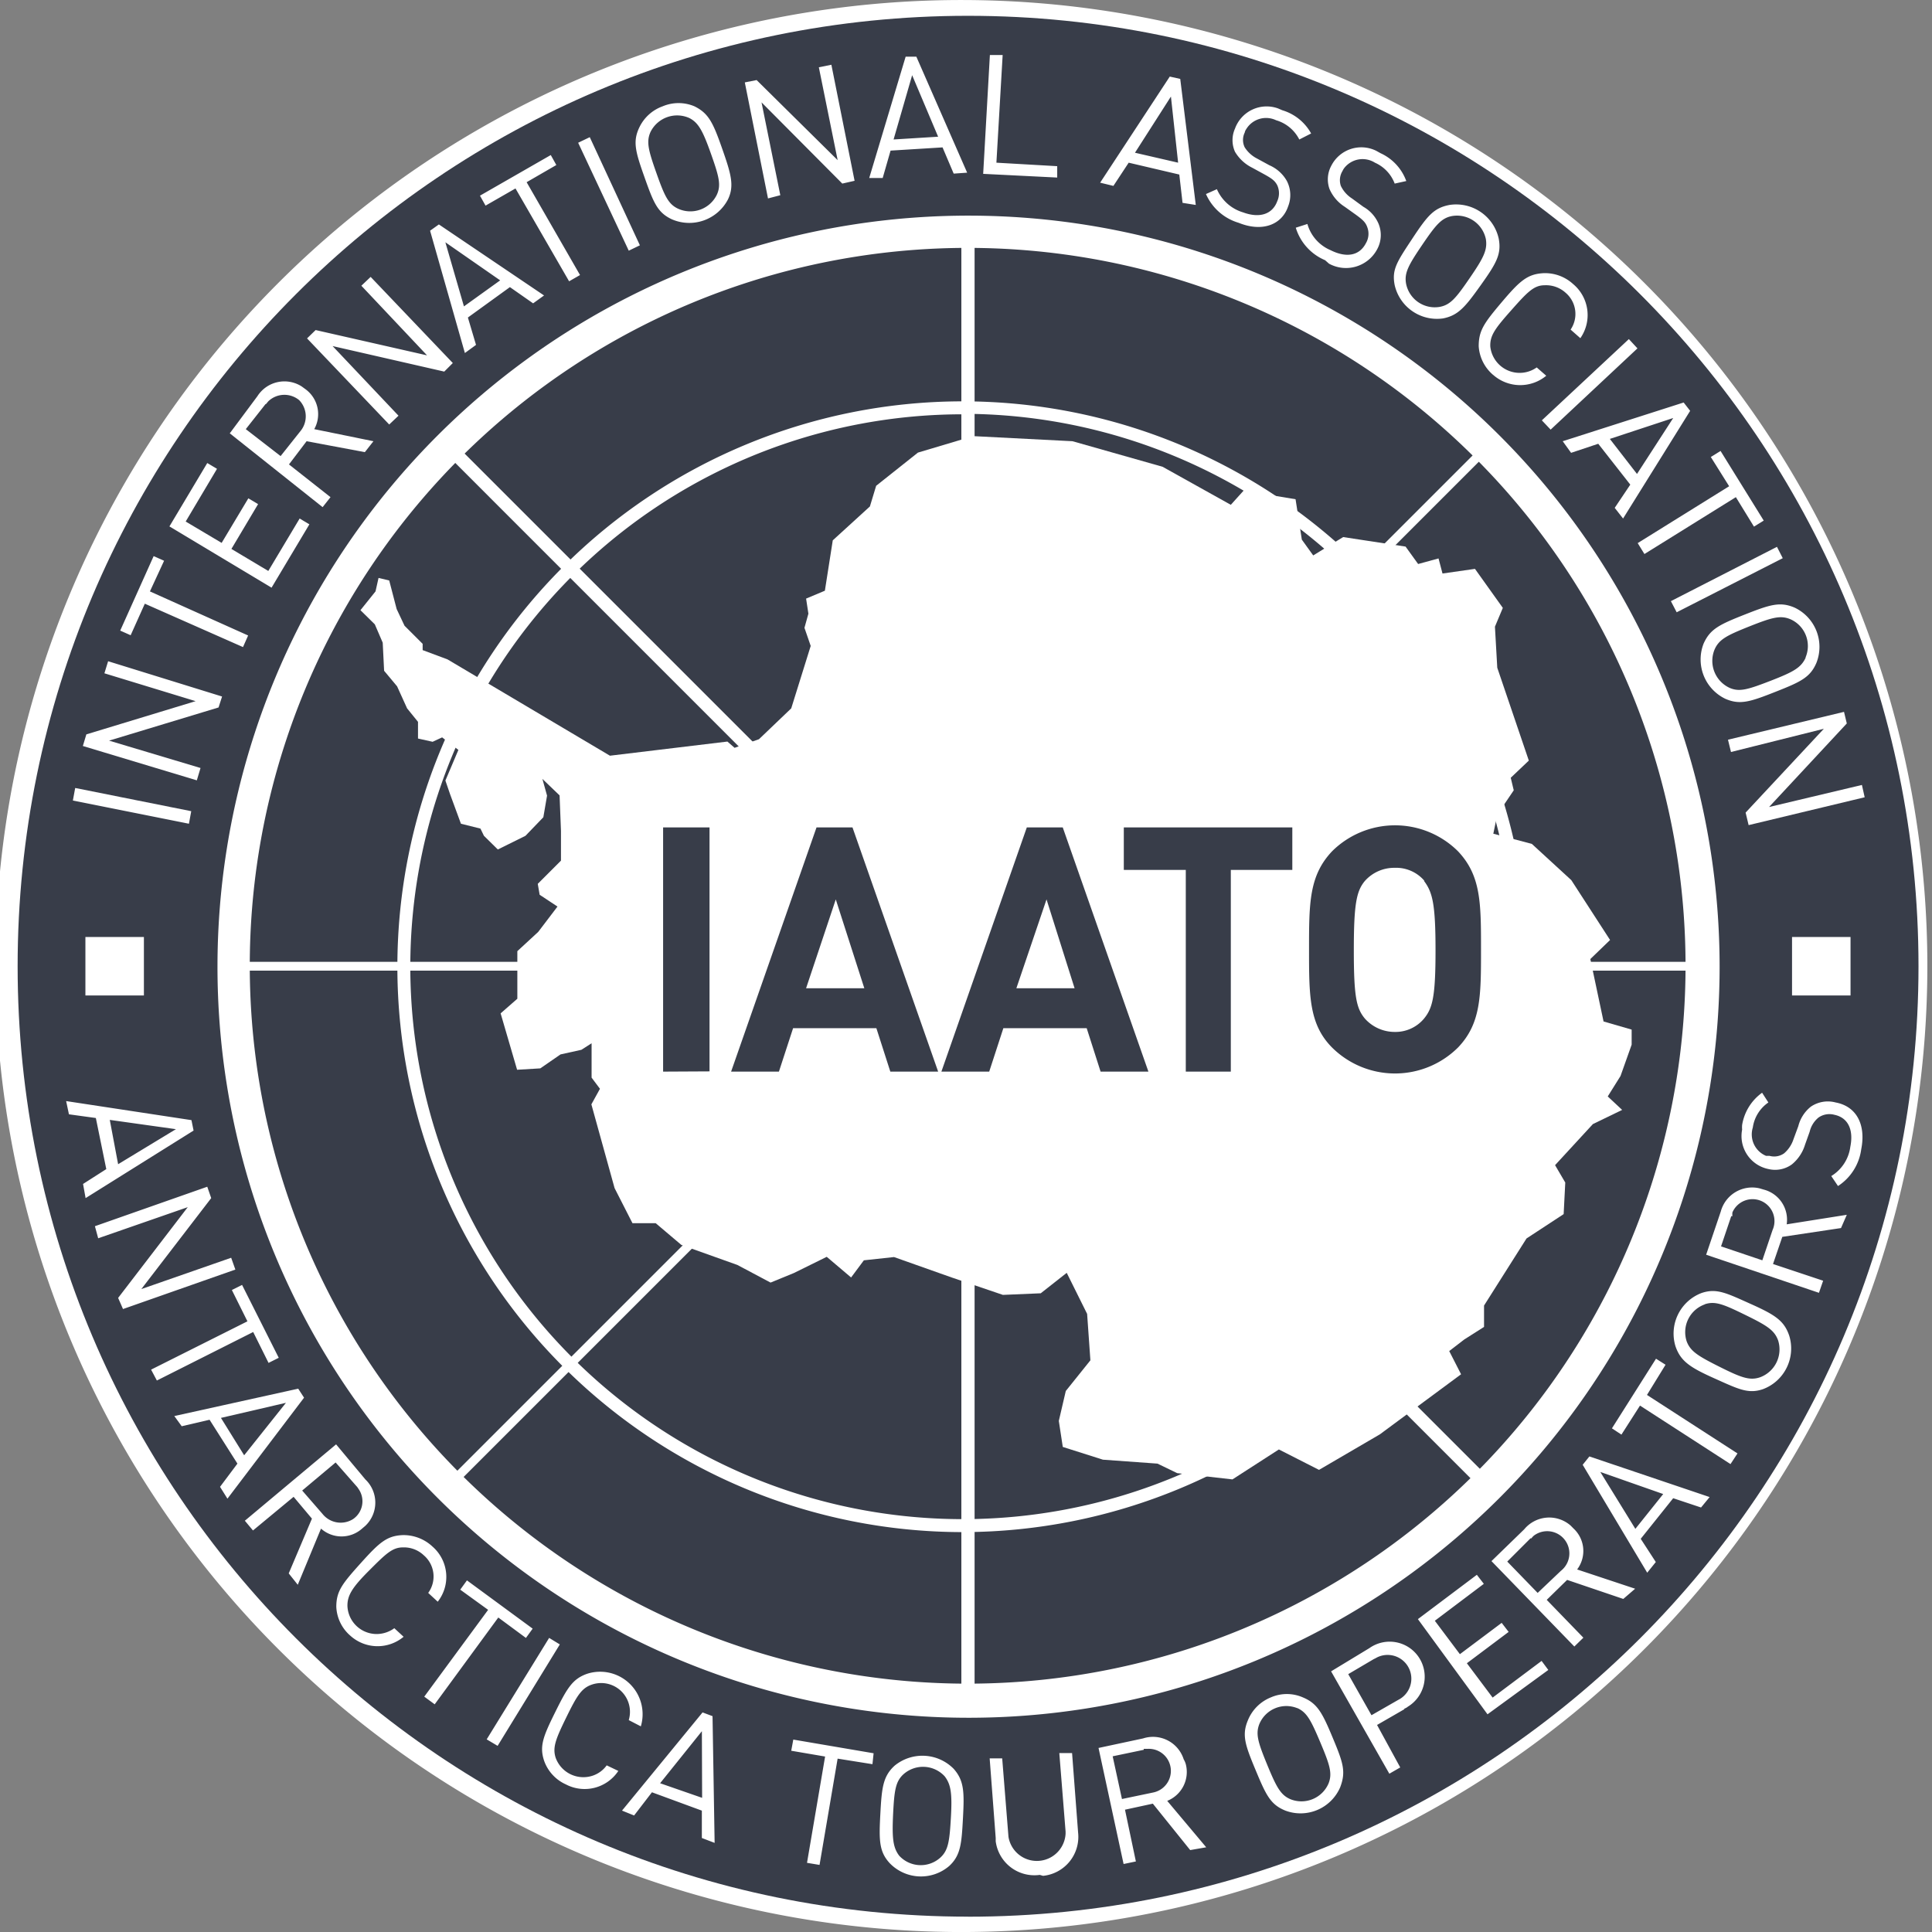 <svg width="72" height="72" viewBox="0 0 72 72" fill="none" xmlns="http://www.w3.org/2000/svg"><rect x="0" y="0" width="72" height="72" fill="#808080" stroke="none"/><path d="M36.077 71.43c19.563 0 35.42-15.86 35.42-35.421 0-19.563-15.857-35.42-35.42-35.42C16.515.588.657 16.445.657 36.008c0 19.562 15.858 35.42 35.42 35.42Z" fill="#fff"/><path d="M36.078 72A36 36 0 1 1 35.922.001 36 36 0 0 1 36.078 72Zm0-70.84a34.85 34.85 0 1 0 34.84 34.849 34.875 34.875 0 0 0-34.84-34.85Z" fill="#fff"/><path d="M36.077 71.43c19.563 0 35.42-15.86 35.42-35.421 0-19.563-15.857-35.42-35.42-35.42C16.515.588.657 16.445.657 36.008c0 19.562 15.858 35.42 35.42 35.42Z" fill="#383D49"/><path d="M36.069 63.766c15.33 0 27.757-12.428 27.757-27.757 0-15.33-12.427-27.757-27.757-27.757-15.33 0-27.757 12.427-27.757 27.757 0 15.33 12.427 27.757 27.757 27.757Z" fill="#383D49"/><path d="M36.078 9.238a26.753 26.753 0 1 1-.032 53.507 26.753 26.753 0 0 1 .032-53.507Zm0-.986a27.757 27.757 0 1 0-.018 55.513 27.757 27.757 0 0 0 .018-55.513ZM3.096 44.122l.865-.553-.389-1.904-1.003-.138-.104-.493 4.67.71.079.389L3.19 44.65l-.095-.528Zm3.46-2.041-2.465-.346.311 1.652 2.154-1.306Z" fill="#fff"/><path d="m4.402 48.37 2.595-3.383-3.338 1.16-.122-.45 4.187-1.471.147.424-2.604 3.39 3.348-1.167.156.44-4.187 1.471-.182-.415Zm5.034 1.27-3.59 1.808-.215-.406 3.59-1.8-.58-1.167.38-.19 1.367 2.716-.38.19-.572-1.15ZM8.2 55.41l.648-.865L7.81 52.91l-1.038.242-.276-.38 4.618-1.02.217.336-2.855 3.763-.276-.441Zm2.456-3.131-2.422.562.865 1.393 1.557-1.955Zm.104 6.357.865-2.041-.683-.813-1.514 1.254-.303-.363 3.4-2.846 1.09 1.306a1.193 1.193 0 0 1 0 1.73l-.122.104a1.15 1.15 0 0 1-1.53 0l-.866 2.093-.337-.424Zm2.508-3.27-.76-.864-1.246 1.046.752.865a.865.865 0 0 0 1.142.2.803.803 0 0 0 .199-1.134.55.55 0 0 0-.087-.112Zm-.216 5.588a1.506 1.506 0 0 1-.519-1.072c0-.588.225-.865.917-1.635.692-.77.969-1.012 1.557-1.038.414-.008.815.147 1.116.432a1.497 1.497 0 0 1 .19 2.05l-.355-.328a1.038 1.038 0 0 0-.164-1.401 1.073 1.073 0 0 0-.779-.295c-.397 0-.64.243-1.262.865-.623.623-.813.926-.805 1.324a1.09 1.09 0 0 0 1.142 1.038c.219-.011.43-.087.605-.216l.346.32a1.514 1.514 0 0 1-1.989-.044Zm5.518-.674-2.37 3.235-.389-.286 2.38-3.235-1.039-.752.25-.346 2.449 1.799-.251.346-1.03-.761Zm-.432 4.54 2.327-3.78.398.243-2.318 3.78-.407-.242Zm2.95 1.679a1.524 1.524 0 0 1-.805-.865c-.19-.554-.043-.917.407-1.825.45-.908.649-1.246 1.202-1.436a1.583 1.583 0 0 1 1.99 1.963l-.45-.233a1.073 1.073 0 0 0-1.375-1.323c-.381.13-.554.406-.952 1.22-.398.812-.519 1.124-.398 1.504a1.098 1.098 0 0 0 1.393.666c.205-.072.383-.204.51-.38l.433.207a1.505 1.505 0 0 1-1.955.502Zm5.068 1.998v-1.02l-1.86-.684-.665.865-.45-.182 3.001-3.659.372.139.078 4.723-.476-.182Zm0-3.979L24.6 66.456l1.566.544-.009-2.482Zm5.06 1.021-.674 3.961-.467-.078.674-3.961-1.262-.216.077-.416 2.993.51-.043.407-1.298-.207Zm4.144 4.013a1.617 1.617 0 0 1-2.206-.12c-.398-.433-.398-.866-.346-1.835.052-.968.095-1.4.536-1.799a1.635 1.635 0 0 1 2.197.121c.39.441.398.865.346 1.834-.052.969-.086 1.401-.527 1.8Zm-.156-3.356a1.098 1.098 0 0 0-1.531-.078c-.294.268-.346.588-.39 1.497-.043.908 0 1.237.226 1.54a1.09 1.09 0 0 0 1.53.077c.295-.268.347-.588.398-1.496.052-.909 0-1.237-.233-1.54Zm3.546 3.676a1.454 1.454 0 0 1-1.643-1.254v-.121l-.225-2.967h.467l.234 2.924a1.072 1.072 0 0 0 2.128-.113v-.086l-.234-2.924h.476l.225 2.967a1.46 1.46 0 0 1-1.306 1.609l-.122-.035Zm5.605-.925-1.392-1.73-1.038.225.406 1.929-.458.095-.934-4.325 1.66-.355a1.2 1.2 0 0 1 1.514.779c.034.056.06.118.078.181a1.159 1.159 0 0 1-.692 1.367l1.453 1.73-.597.104Zm-1.73-3.737-1.159.242.346 1.592 1.16-.242a.822.822 0 0 0-.208-1.627h-.139v.035Zm7.318 1.401a1.609 1.609 0 0 1-2.041.865c-.554-.225-.718-.57-1.107-1.505-.39-.934-.52-1.306-.294-1.85a1.547 1.547 0 0 1 .864-.866 1.488 1.488 0 0 1 1.185 0c.545.225.727.571 1.116 1.505.39.934.502 1.263.277 1.851Zm-1.591-2.95a1.09 1.09 0 0 0-1.42.589c-.146.372-.05.683.295 1.522.346.84.502 1.125.865 1.28a1.099 1.099 0 0 0 1.419-.588c.147-.372.051-.683-.303-1.522-.355-.84-.502-1.125-.865-1.289l.008.009Zm3.987.035-1.02.588.864 1.583-.406.234-2.171-3.815 1.427-.865a1.306 1.306 0 1 1 1.436 2.18.441.441 0 0 1-.139.078l.009.017Zm-1.124-1.877-.97.571.866 1.531.995-.57a.884.884 0 0 0-.788-1.584l-.095.052h-.008Zm4.22 2.068-2.594-3.547 2.197-1.652.26.337-1.826 1.376.934 1.245 1.557-1.167.26.337-1.557 1.168.96 1.28 1.825-1.367.25.337-2.266 1.653Zm5.061-4.299-2.094-.71-.76.744 1.366 1.41-.337.329-3.088-3.183 1.22-1.185a1.21 1.21 0 0 1 1.73-.139l.112.113a1.142 1.142 0 0 1 .13 1.522l2.162.718-.441.38Zm-3.46-2.258-.865.865 1.133 1.168.865-.822a.827.827 0 0 0-1.003-1.315.593.593 0 0 0-.096.104h-.034Zm6.357-1.15-1.038-.346-1.21 1.513.562.865-.32.398-2.405-4.022.25-.311 4.481 1.514-.32.389Zm-3.754-1.324 1.306 2.12 1.038-1.298-2.344-.822Zm1.739-2.871 3.373 2.18-.26.397-3.373-2.18-.692 1.082-.354-.234 1.643-2.595.355.225-.692 1.125Zm5.302-2.206a1.618 1.618 0 0 1-.977 1.99c-.554.19-.917 0-1.825-.407-.909-.407-1.246-.64-1.436-1.185a1.617 1.617 0 0 1 .969-1.99c.562-.19.925 0 1.833.407.909.407 1.246.623 1.436 1.185Zm-3.148-1.168a1.098 1.098 0 0 0-.675 1.376c.139.371.415.544 1.228.951.813.407 1.125.519 1.505.39a1.107 1.107 0 0 0 .675-1.376c-.138-.38-.415-.554-1.228-.951-.813-.398-1.116-.52-1.497-.398l-.008.008Zm5.077-2.845-2.188.328-.346 1.012 1.868.623-.156.45-4.204-1.419.545-1.609a1.211 1.211 0 0 1 1.445-.865l.147.044a1.16 1.16 0 0 1 .865 1.297l2.24-.355-.216.494Zm-4.091-.442-.38 1.125 1.539.519.38-1.125a.817.817 0 1 0-1.496-.657.864.864 0 0 0 0 .138h-.043Zm4.844-2.491a1.937 1.937 0 0 1-.865 1.367l-.251-.372a1.506 1.506 0 0 0 .71-1.09c.129-.64-.087-1.09-.598-1.194a.708.708 0 0 0-.588.104.97.97 0 0 0-.329.528l-.173.484a1.514 1.514 0 0 1-.493.736 1.064 1.064 0 0 1-.865.172 1.254 1.254 0 0 1-.986-1.47 1 1 0 0 1 0-.173 1.842 1.842 0 0 1 .744-1.202l.234.363a1.366 1.366 0 0 0-.58.934.865.865 0 0 0 .493 1.055h.13a.64.64 0 0 0 .545-.095c.16-.138.28-.317.346-.519l.182-.493a1.35 1.35 0 0 1 .467-.726 1.125 1.125 0 0 1 .925-.156c.787.147 1.133.84.952 1.747Zm-33.284-6.15a.683.683 0 1 1-.018-1.366.683.683 0 0 1 .018 1.366Z" fill="#fff"/><path d="M36.078 45.117a9.117 9.117 0 1 1-.017-18.234 9.117 9.117 0 0 1 .017 18.234Zm0-17.896a8.788 8.788 0 1 0-.018 17.576 8.788 8.788 0 0 0 .018-17.576Z" fill="#fff"/><path d="M35.879 57.097a21.07 21.07 0 1 1 21.07-21.088 21.097 21.097 0 0 1-21.07 21.088Zm0-41.657a20.587 20.587 0 1 0 20.586 20.586 20.596 20.596 0 0 0-20.586-20.604v.018Z" fill="#fff"/><path d="M8.442 35.844h55.254v.329H8.442v-.329Z" fill="#fff"/><path d="M35.827 8.373h.493v55.254h-.493V8.373Z" fill="#fff"/><path d="m16.359 16.645.348-.349 39.071 39.07-.349.35-39.07-39.071Z" fill="#fff"/><path d="m16.42 55.434 39.07-39.07.233.232-39.07 39.07-.233-.232ZM3.183 34.919h2.18v2.18h-2.18v-2.18Zm63.601 0h2.18v2.18h-2.18v-2.18ZM7.04 30.698l-4.324-.865.086-.467 4.325.865-.086.467Zm1.108-4.334-4.083 1.237 3.408 1.02-.138.46-4.247-1.28.13-.433L7.29 26.13l-3.399-1.038.138-.45 4.247 1.315-.13.406ZM5.587 22.04l3.66 1.643-.191.432-3.659-1.617-.528 1.176-.389-.173 1.246-2.776.389.173-.528 1.142Zm4.533-.139-3.806-2.283 1.41-2.362.363.216-1.167 1.964 1.34.796.995-1.661.363.216-.994 1.67 1.375.821 1.168-1.954.363.216-1.41 2.361Zm3.477-5.051-2.171-.407-.657.865 1.548 1.22-.294.372-3.46-2.751 1.03-1.384a1.194 1.194 0 0 1 1.651-.363l.13.095a1.15 1.15 0 0 1 .337 1.496l2.206.45-.32.407Zm-3.702-1.79-.735.933 1.297 1.004.736-.926a.865.865 0 0 0-.044-1.159.865.865 0 0 0-1.15.043l-.087.104h-.017Zm6.66-1.212-4.16-.951 2.456 2.595-.346.328-3.062-3.209.32-.311 4.152.943-2.448-2.595.346-.329 3.062 3.21-.32.32Zm3.313-2.543-.865-.605-1.566 1.133.303 1.02-.415.303-1.297-4.558.328-.234 3.919 2.647-.407.294Zm-3.27-2.275.692 2.388 1.35-.97-2.041-1.418Zm3.028-2.24 1.99 3.46-.407.233-1.998-3.46-1.116.64-.208-.371 2.639-1.514.207.372-1.107.64Zm3.806 2.552L21.546 5.32l.433-.208 1.868 4.03-.415.2Zm3.693-1.903a1.626 1.626 0 0 1-2.084.735c-.537-.25-.684-.614-1.021-1.566-.337-.951-.45-1.332-.19-1.868a1.54 1.54 0 0 1 .865-.778 1.522 1.522 0 0 1 1.185 0c.527.26.692.605 1.029 1.565.337.96.467 1.401.216 1.912Zm-1.427-3.036a1.107 1.107 0 0 0-1.453.51c-.165.363-.087.675.216 1.531.303.856.441 1.16.805 1.332a1.098 1.098 0 0 0 1.444-.51c.173-.364.087-.684-.216-1.54s-.467-1.15-.796-1.323Zm5.692 2.439-3.01-3.027.7 3.46-.459.12-.864-4.324.44-.087 3.02 2.984-.701-3.46.467-.095.865 4.325-.459.104Zm4.151-.372-.415-.977-1.937.12-.294 1.021h-.502l1.358-4.523h.398l1.894 4.324-.502.035Zm-1.548-3.667-.692 2.395 1.66-.103-.968-2.292Zm2.647 3.676.25-4.429h.476l-.233 4.013 2.266.13v.424l-2.76-.138Zm7.43 1.081-.121-1.055-1.886-.442-.57.865-.494-.12 2.595-3.954.39.087.579 4.697-.493-.078Zm-.433-3.962-1.34 2.094 1.608.371-.268-2.465Zm2.526 4.706a1.928 1.928 0 0 1-1.22-1.073l.407-.181a1.548 1.548 0 0 0 .977.865c.606.224 1.09.077 1.272-.416a.718.718 0 0 0 0-.596c-.087-.165-.19-.243-.467-.398l-.459-.251a1.54 1.54 0 0 1-.648-.597 1.055 1.055 0 0 1 0-.865 1.254 1.254 0 0 1 1.6-.753l.164.07c.457.137.842.447 1.073.865l-.441.225a1.411 1.411 0 0 0-.865-.718.865.865 0 0 0-1.116.337.302.302 0 0 0-.052.121.623.623 0 0 0 0 .554c.113.176.271.32.458.415l.459.25c.273.118.501.321.649.58a1.142 1.142 0 0 1 .051.952c-.233.692-.968.968-1.842.614Zm3.217 1.392a1.92 1.92 0 0 1-1.09-1.21l.433-.139a1.505 1.505 0 0 0 .865.977c.588.294 1.073.208 1.315-.26a.692.692 0 0 0 .052-.596c-.06-.173-.156-.268-.415-.458l-.424-.303a1.48 1.48 0 0 1-.57-.666 1.064 1.064 0 0 1 .068-.865 1.254 1.254 0 0 1 1.678-.554l.156.087a1.825 1.825 0 0 1 .96 1.038l-.432.095a1.385 1.385 0 0 0-.736-.779.865.865 0 0 0-1.15.208.65.65 0 0 0-.06.104.658.658 0 0 0-.061.553c.092.192.236.353.415.468l.424.31c.256.145.457.37.57.641a1.106 1.106 0 0 1-.06.951 1.315 1.315 0 0 1-1.79.528l-.147-.13Zm4.395 2.171a1.617 1.617 0 0 1-1.8-1.245c-.112-.58.087-.865.658-1.73.571-.865.805-1.142 1.384-1.254a1.626 1.626 0 0 1 1.834 1.245c.112.58-.078.917-.657 1.73-.58.813-.84 1.142-1.42 1.254Zm1.6-2.95a1.099 1.099 0 0 0-1.271-.864c-.39.078-.597.329-1.108 1.081-.51.753-.666 1.038-.596 1.436a1.09 1.09 0 0 0 1.263.865c.397-.078.605-.337 1.115-1.081s.658-1.038.597-1.436Zm.268 5.053a1.53 1.53 0 0 1-.536-1.065c0-.588.199-.864.865-1.652.666-.787.951-1.038 1.54-1.072a1.548 1.548 0 0 1 1.115.406 1.505 1.505 0 0 1 .268 2.016l-.363-.32a1.037 1.037 0 0 0-.19-1.376 1.081 1.081 0 0 0-.779-.276c-.398 0-.64.25-1.245.934-.606.683-.796.943-.779 1.35a1.1 1.1 0 0 0 1.73.778l.355.31a1.522 1.522 0 0 1-1.98-.034Zm1.817 1.695 3.243-3.028.32.346-3.235 3.028-.328-.346Zm2.716 3.261.58-.865-1.194-1.523-1.012.338-.312-.433L62.745 15l.242.311-2.5 4.013-.311-.397Zm2.18-3.348-2.362.779 1.012 1.306 1.35-2.085Zm2.334 2.95-3.407 2.119-.251-.407 3.408-2.119-.683-1.09.363-.225 1.609 2.595-.364.225-.674-1.098Zm-2.421 3.875 3.953-2.024.216.423-3.953 2.016-.216-.415Zm2.033 3.641a1.626 1.626 0 0 1-.814-2.058c.243-.545.589-.71 1.531-1.082.943-.372 1.315-.493 1.86-.26a1.618 1.618 0 0 1 .813 2.06c-.233.544-.588.709-1.53 1.08-.944.373-1.316.494-1.86.26Zm2.984-1.54a1.09 1.09 0 0 0-.563-1.427c-.371-.155-.683-.069-1.53.268-.848.338-1.134.485-1.298.866a1.107 1.107 0 0 0 .57 1.427c.364.155.676.06 1.523-.268.848-.33 1.133-.485 1.306-.865h-.008Zm-2.232 5.779 2.915-3.123-3.46.865-.112-.458 4.324-1.038.104.432-2.897 3.114 3.46-.822.103.459-4.325 1.038-.112-.467Z" fill="#fff"/><path d="m14.505 21.633-.398-.095-.112.501-.562.701.536.528.294.683.052 1.047.484.58.372.82.407.503v.622l.545.121.354-.164.606.467-.484 1.142.172.502.407 1.107.727.181.13.269.518.51 1.03-.51.666-.692.138-.805-.173-.623.64.614.052 1.324v1.107l-.865.865.07.407.665.44-.718.944-.778.718v1.773l-.623.545.614 2.102.865-.052.753-.52.778-.172.38-.243v1.28l.312.416-.32.58.865 3.122.666 1.306h.865l.96.813 2.085.744 1.237.657.865-.354 1.228-.606.908.77.476-.64 1.124-.121 2.146.76 1.911.65 1.41-.06.969-.762.76 1.53.122 1.73-.917 1.143-.26 1.115.148.97 1.496.475 2.033.147.735.355 2.059.233 1.73-1.116 1.496.761 2.266-1.323 3.028-2.24-.442-.865.563-.433.735-.467v-.796l1.583-2.5 1.384-.907.06-1.177-.38-.648 1.41-1.531 1.09-.528-.537-.502.476-.761.415-1.168v-.562l-1.047-.303-.493-2.326.736-.71-1.445-2.231-1.47-1.35-1.436-.38.147-.71.614-.908-.112-.467.674-.64-1.176-3.46-.087-1.53.294-.701-1.038-1.454-1.21.173-.148-.562-.76.208-.468-.649-2.326-.355-1.116.684-.424-.588-.234-1.506-1.937-.32-.476.528-2.543-1.418-3.356-.952-3.702-.19-2.059.614-1.557 1.237-.233.77-1.384 1.263-.294 1.877-.7.294.086.562-.147.527.233.675-.726 2.327-1.203 1.15-.908.32-.268-.233-4.377.527-6.055-3.59-.925-.345v-.234l-.675-.674-.294-.623-.277-1.064Z" fill="#fff"/><path d="M24.712 39.936v-9.1h1.73v9.091l-1.73.009Zm8.468 0-.52-1.618h-3.104l-.528 1.618h-1.782l3.183-9.1h1.341l3.192 9.1H33.18Zm-2.033-6.418L30.04 36.83h2.171l-1.064-3.312Zm9.869 6.418-.518-1.618h-3.106l-.527 1.618h-1.782l3.183-9.1h1.34l3.192 9.1h-1.782Zm-2.015-6.418-1.124 3.312h2.17l-1.046-3.312Zm6.868-1.098v7.516h-1.678v-7.517h-2.31v-1.583h6.28v1.583H45.87Zm8.459 6.625a3.33 3.33 0 0 1-4.679 0c-.865-.865-.865-1.93-.865-3.66 0-1.729 0-2.758.865-3.667a3.33 3.33 0 0 1 4.68 0c.864.909.864 1.93.864 3.668 0 1.738 0 2.76-.864 3.659Zm-1.245-6.22a1.383 1.383 0 0 0-1.107-.484 1.464 1.464 0 0 0-1.107.485c-.32.38-.416.865-.416 2.594 0 1.73.096 2.163.416 2.544a1.489 1.489 0 0 0 1.107.493 1.385 1.385 0 0 0 1.09-.493c.32-.39.432-.805.432-2.544 0-1.738-.112-2.17-.432-2.594h.017Z" fill="#383D49"/><path d="M36.078 64.016a27.99 27.99 0 1 1 .034-55.98 27.99 27.99 0 0 1-.034 55.98Zm0-55.314A27.333 27.333 0 1 0 63.41 36.035 27.332 27.332 0 0 0 36.078 8.658v.044Z" fill="#fff"/></svg>
